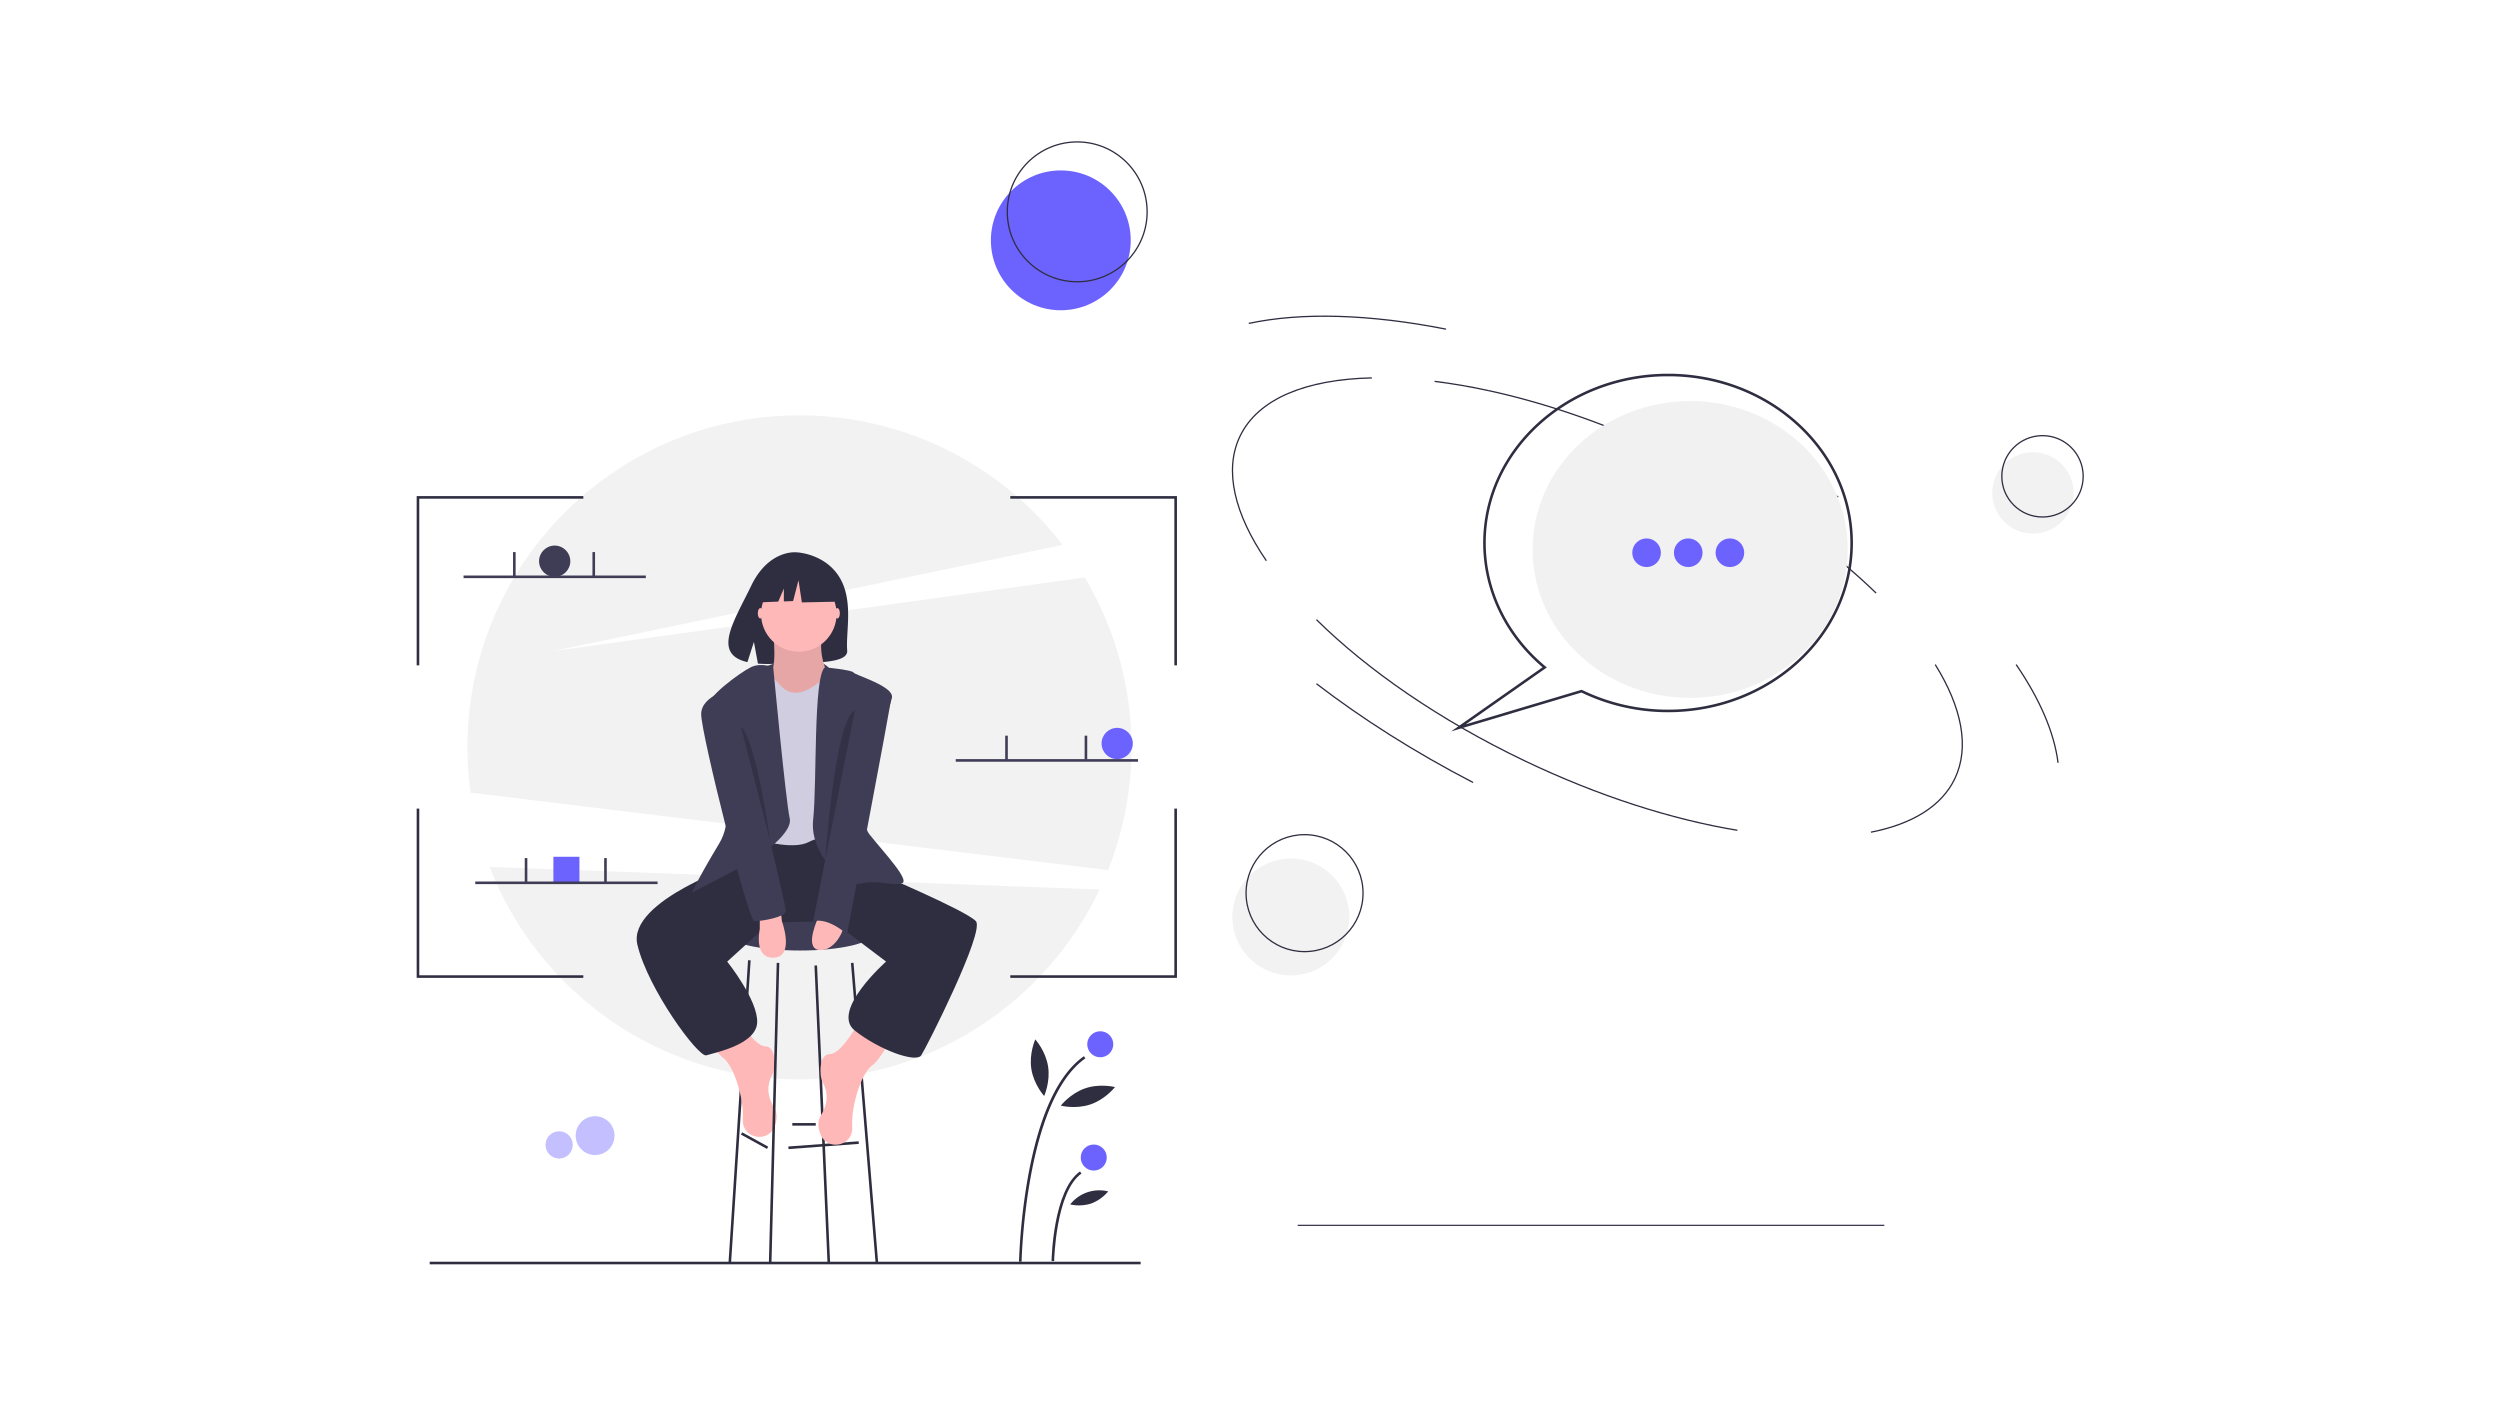 <svg xmlns="http://www.w3.org/2000/svg" xmlns:xlink="http://www.w3.org/1999/xlink" width="1920" height="1080" viewBox="0 0 1920 1080">
  <defs>
    <clipPath id="clip-Partners">
      <rect width="1920" height="1080"/>
    </clipPath>
  </defs>
  <g id="Partners" clip-path="url(#clip-Partners)">
    <g id="Groupe_28" data-name="Groupe 28" transform="translate(761 108.5)">
      <path id="Tracé_297" data-name="Tracé 297" d="M749.9,256.8q15.11,7.976,29.54,16.324" transform="translate(-180.557 -32.427)" fill="none" stroke="#2f2e41" stroke-miterlimit="10" stroke-width="1"/>
      <path id="Tracé_298" data-name="Tracé 298" d="M562.441,223.849c43.939,9.5,91.91,25.9,140.236,49.05a670.767,670.767,0,0,1,100.1,58.751" transform="translate(-180.557 -32.427)" fill="none" stroke="#2f2e41" stroke-miterlimit="10" stroke-width="1"/>
      <line id="Ligne_5" data-name="Ligne 5" x2="450.534" transform="translate(235.63 832.573)" fill="none" stroke="#3f3d56" stroke-miterlimit="10" stroke-width="1"/>
      <path id="Tracé_299" data-name="Tracé 299" d="M521.327,216.817c13.2,1.623,26.95,3.969,41.115,7.032" transform="translate(-180.557 -32.427)" fill="none" stroke="#2f2e41" stroke-miterlimit="10" stroke-width="1"/>
      <path id="Tracé_300" data-name="Tracé 300" d="M392.112,354.582c-24.394-35.7-32.774-69.428-20.241-95.594,13.862-28.941,50.969-43.745,101.268-44.835" transform="translate(-180.557 -32.427)" fill="none" stroke="#2f2e41" stroke-miterlimit="10" stroke-width="1"/>
      <path id="Tracé_301" data-name="Tracé 301" d="M905.81,434.318c20.333,32.731,26.641,63.418,15.044,87.629-10.206,21.306-33.009,34.951-64.4,41.1" transform="translate(-180.557 -32.427)" fill="none" stroke="#2f2e41" stroke-miterlimit="10" stroke-width="1"/>
      <path id="Tracé_302" data-name="Tracé 302" d="M802.78,331.65A498.1,498.1,0,0,1,860.4,379.406" transform="translate(-180.557 -32.427)" fill="none" stroke="#2f2e41" stroke-miterlimit="10" stroke-width="1"/>
      <path id="Tracé_303" data-name="Tracé 303" d="M378.605,172.315c40.492-8.7,92.891-7.153,151.493,4.4" transform="translate(-180.557 -32.427)" fill="none" stroke="#2f2e41" stroke-miterlimit="10" stroke-width="1"/>
      <path id="Tracé_304" data-name="Tracé 304" d="M967.943,434.314c18.128,26.48,29.276,52.1,32.19,75.44" transform="translate(-180.557 -32.427)" fill="none" stroke="#2f2e41" stroke-miterlimit="10" stroke-width="1"/>
      <path id="Tracé_305" data-name="Tracé 305" d="M779.444,273.12q27.274,15.77,51.9,32.62" transform="translate(-180.557 -32.427)" fill="none" stroke="#2f2e41" stroke-miterlimit="10" stroke-width="1"/>
      <path id="Tracé_322" data-name="Tracé 322" d="M753.894,561.595c-50.068-8.252-106.709-26.19-163.846-53.558-65.057-31.162-120.184-69.485-159.465-108.217" transform="translate(-180.557 -32.427)" fill="none" stroke="#2f2e41" stroke-miterlimit="10" stroke-width="1"/>
      <path id="Tracé_323" data-name="Tracé 323" d="M550.893,524.893c-44.792-23.206-85.344-49.006-120.312-75.867" transform="translate(-180.557 -32.427)" fill="none" stroke="#2f2e41" stroke-miterlimit="10" stroke-width="1"/>
      <circle id="Ellipse_133" data-name="Ellipse 133" cx="53.7" cy="53.7" r="53.7" transform="translate(0 22.378)" fill="#6c63ff"/>
      <circle id="Ellipse_134" data-name="Ellipse 134" cx="53.7" cy="53.7" r="53.7" transform="translate(12.596 0.5)" fill="none" stroke="#2f2e41" stroke-miterlimit="10" stroke-width="1"/>
      <circle id="Ellipse_135" data-name="Ellipse 135" cx="31.244" cy="31.244" r="31.244" transform="translate(769.07 238.8)" fill="#f2f2f2"/>
      <circle id="Ellipse_136" data-name="Ellipse 136" cx="31.244" cy="31.244" r="31.244" transform="translate(776.399 226.071)" fill="none" stroke="#2f2e41" stroke-miterlimit="10" stroke-width="1"/>
      <circle id="Ellipse_137" data-name="Ellipse 137" cx="44.913" cy="44.913" r="44.913" transform="translate(185.45 550.816)" fill="#f2f2f2"/>
      <circle id="Ellipse_138" data-name="Ellipse 138" cx="44.913" cy="44.913" r="44.913" transform="translate(195.985 532.518)" fill="none" stroke="#2f2e41" stroke-miterlimit="10" stroke-width="1"/>
    </g>
    <g id="Groupe_29" data-name="Groupe 29" transform="translate(1114.446 262)">
      <ellipse id="Ellipse_139" data-name="Ellipse 139" cx="121" cy="114" rx="121" ry="114" transform="translate(62.62 46)" fill="#f1f1f1"/>
      <path id="Tracé_343" data-name="Tracé 343" d="M201.5,416.219l100.1-29.844A152.879,152.879,0,0,0,368.12,401.5c78.3,0,142-58.318,142-130s-63.7-130-142-130-142,58.318-142,130c0,36.186,16.613,70.913,45.624,95.475Zm100.278-31.983-.374.111-88.661,26.434,62.29-43.668-1.007-.837c-29.173-24.226-45.9-58.771-45.9-94.776,0-70.58,62.8-128,140-128s140,57.42,140,128-62.8,128-140,128a150.822,150.822,0,0,1-65.991-15.092Z" transform="translate(-201.5 -116.5)" fill="#2f2e41"/>
      <circle id="Ellipse_143" data-name="Ellipse 143" cx="11" cy="11" r="11" transform="translate(203.12 151.5)" fill="#6c63ff"/>
      <circle id="Ellipse_144" data-name="Ellipse 144" cx="11" cy="11" r="11" transform="translate(171.12 151.5)" fill="#6c63ff"/>
      <circle id="Ellipse_145" data-name="Ellipse 145" cx="11" cy="11" r="11" transform="translate(139.121 151.5)" fill="#6c63ff"/>
    </g>
    <g id="Groupe_69" data-name="Groupe 69" transform="translate(320 319)">
      <circle id="Ellipse_279" data-name="Ellipse 279" cx="14.92" cy="14.92" r="14.92" transform="translate(122.112 538.244)" fill="#6c63ff" opacity="0.4"/>
      <circle id="Ellipse_280" data-name="Ellipse 280" cx="10.466" cy="10.466" r="10.466" transform="translate(98.953 549.824)" fill="#6c63ff" opacity="0.4"/>
      <path id="Tracé_925" data-name="Tracé 925" d="M839.05,473.261a255.44,255.44,0,0,0-17.9-224.767L413.048,305l391.09-81.506A254.562,254.562,0,0,0,602.048,124c-140.833,0-255,114.167-255,255a256.957,256.957,0,0,0,2.365,34.736Z" transform="translate(-308.048 -124)" fill="#f2f2f2"/>
      <path id="Tracé_926" data-name="Tracé 926" d="M364.092,470.81C400.95,566.274,493.584,634,602.048,634c101.778,0,189.617-59.634,230.515-145.861Z" transform="translate(-308.048 -124)" fill="#f2f2f2"/>
      <circle id="Ellipse_281" data-name="Ellipse 281" cx="12" cy="12" r="12" transform="translate(94 100)" fill="#3f3d56"/>
      <circle id="Ellipse_282" data-name="Ellipse 282" cx="12" cy="12" r="12" transform="translate(526 240)" fill="#6c63ff"/>
      <rect id="Rectangle_197" data-name="Rectangle 197" width="20" height="20" transform="translate(105 339)" fill="#6c63ff"/>
      <path id="Tracé_927" data-name="Tracé 927" d="M576.048,317s33-14.379,48.5.81S583.048,328,576.048,317Z" transform="translate(-308.048 -124)" fill="#3f3d56"/>
      <path id="Tracé_928" data-name="Tracé 928" d="M633.03,248.8C621.94,230.067,600,229.193,600,229.193s-21.38-2.734-35.094,25.8c-12.783,26.6-30.426,52.284-2.84,58.511L567.048,298l3.086,16.663a107.923,107.923,0,0,0,11.8.2c29.542-.954,57.676.279,56.771-10.322C637.5,290.451,643.7,266.835,633.03,248.8Z" transform="translate(-308.048 -124)" fill="#2f2e41"/>
      <ellipse id="Ellipse_283" data-name="Ellipse 283" cx="56" cy="13" rx="56" ry="13" transform="translate(238.5 385)" fill="#3f3d56"/>
      <rect id="Rectangle_198" data-name="Rectangle 198" width="54.148" height="2" transform="translate(285.431 561.499) rotate(-4.229)" fill="#2f2e41"/>
      <rect id="Rectangle_199" data-name="Rectangle 199" width="2" height="22.825" transform="matrix(0.482, -0.876, 0.876, 0.482, 249.021, 552.374)" fill="#2f2e41"/>
      <rect id="Rectangle_200" data-name="Rectangle 200" width="18" height="2" transform="translate(288.5 543.5)" fill="#2f2e41"/>
      <path id="Tracé_929" data-name="Tracé 929" d="M241.5,650.568l-2-.136,15-232,2,.136Z" fill="#2f2e41"/>
      <path id="Tracé_930" data-name="Tracé 930" d="M315.5,650.549l-10-228,2-.1,10,228Z" fill="#2f2e41"/>
      <rect id="Rectangle_201" data-name="Rectangle 201" width="2" height="230.783" transform="matrix(0.997, -0.082, 0.082, 0.997, 333.509, 420.582)" fill="#2f2e41"/>
      <path id="Tracé_931" data-name="Tracé 931" d="M648.548,588.5s-14,26-23,26-8,17-6,21,7,13-1,26c-2.794,4.541-2.294,9.692-.461,14.473,5.138,13.4,25.124,9.337,24.486-5q-.011-.237-.026-.477c-1-16,7-41,15-47s15-22,15-22Z" transform="translate(-308.048 -124)" fill="#ffb8b8"/>
      <path id="Tracé_932" data-name="Tracé 932" d="M552.548,582.5s14,26,23,26,8,17,6,21-7,13,1,26c2.794,4.541,2.294,9.692.461,14.473-5.138,13.4-25.124,9.337-24.486-5q.011-.237.026-.477c1-16-7-41-15-47s-15-22-15-22Z" transform="translate(-308.048 -124)" fill="#ffb8b8"/>
      <path id="Tracé_933" data-name="Tracé 933" d="M563.548,454.5l-6,13s-88,29-80,63,47,87,53,85,38-8,39-25-23-47-23-47l33-30,48.02-1,40.98,31s-43,38-24,53,47,25,51,19,49-95,42-103-78-38-78-38l-19-27-74-4Z" transform="translate(-308.048 -124)" fill="#2f2e41"/>
      <path id="Tracé_934" data-name="Tracé 934" d="M581.548,289.5s5,33-5,37,20,21,20,21h17l11-23s-10-18-4-35S581.548,289.5,581.548,289.5Z" transform="translate(-308.048 -124)" fill="#ffb8b8"/>
      <path id="Tracé_935" data-name="Tracé 935" d="M581.548,289.5s5,33-5,37,20,21,20,21h17l11-23s-10-18-4-35S581.548,289.5,581.548,289.5Z" transform="translate(-308.048 -124)" opacity="0.1"/>
      <path id="Tracé_936" data-name="Tracé 936" d="M574.548,317.5s11,12,13,14,11,13,30-3,21,3,21,3v120s-16-7-29,0-40-2-40-2l-5-124Z" transform="translate(-308.048 -124)" fill="#d0cde1"/>
      <path id="Tracé_937" data-name="Tracé 937" d="M581.893,317.5s-9.345-4-17.345,0-36,24-34,33,28,72,10,102-21,38-21,38l44-23s34-21,31-34S581.893,317.5,581.893,317.5Z" transform="translate(-308.048 -124)" fill="#3f3d56"/>
      <path id="Tracé_938" data-name="Tracé 938" d="M621.56,317.5s20.988,2,21.988,4,31.5,10.5,29.5,19.5-29.5,89.5-17.5,104.5,32,36,25,38-19-3-31,0-40-22-37-49S612.571,324.5,621.56,317.5Z" transform="translate(-308.048 -124)" fill="#3f3d56"/>
      <path id="Tracé_939" data-name="Tracé 939" d="M571.548,508.5v10s-5,23,11,22,6-28,6-28l-1-9Z" transform="translate(-308.048 -124)" fill="#ffb8b8"/>
      <path id="Tracé_940" data-name="Tracé 940" d="M616.548,509.5s-11,23,0,25,19-13,19-17S616.548,509.5,616.548,509.5Z" transform="translate(-308.048 -124)" fill="#ffb8b8"/>
      <path id="Tracé_941" data-name="Tracé 941" d="M272.5,650.524l-2-.048,6-230,2,.048Z" fill="#2f2e41"/>
      <ellipse id="Ellipse_284" data-name="Ellipse 284" cx="2" cy="4" rx="2" ry="4" transform="translate(321 148)" fill="#ffb8b8"/>
      <ellipse id="Ellipse_285" data-name="Ellipse 285" cx="2" cy="4" rx="2" ry="4" transform="translate(262 148)" fill="#ffb8b8"/>
      <path id="Tracé_942" data-name="Tracé 942" d="M648.548,330.5s25,0,24,10-34,182-34,182-14-13-26-10Z" transform="translate(-308.048 -124)" fill="#3f3d56"/>
      <path id="Tracé_943" data-name="Tracé 943" d="M551.548,333.5s-25,5-25,20,36,159,41,159,24-3,24-8S551.548,333.5,551.548,333.5Z" transform="translate(-308.048 -124)" fill="#3f3d56"/>
      <path id="Tracé_944" data-name="Tracé 944" d="M557.048,363l22.5,87.991S569.048,374,557.048,363Z" transform="translate(-308.048 -124)" opacity="0.2"/>
      <path id="Tracé_945" data-name="Tracé 945" d="M644.565,350.636,621.809,465.68S629.082,357.272,644.565,350.636Z" transform="translate(-308.048 -124)" opacity="0.2"/>
      <circle id="Ellipse_286" data-name="Ellipse 286" cx="29" cy="29" r="29" transform="translate(264.5 123.5)" fill="#ffb8b8"/>
      <path id="Tracé_946" data-name="Tracé 946" d="M320.079,123,298.4,111.644l-29.933,4.645-6.193,27.353,15.416-.593L282,133v9.884l7.114-.274,4.128-16,2.581,17.031,25.289-.516Z" fill="#2f2e41"/>
      <rect id="Rectangle_202" data-name="Rectangle 202" width="546" height="2" transform="translate(10 650)" fill="#2f2e41"/>
      <path id="Tracé_947" data-name="Tracé 947" d="M772.631,774.02l-2-.039a463.831,463.831,0,0,1,7.1-66.287c8.648-46.881,23.029-77.67,42.743-91.512l1.148,1.637C775.57,650.152,772.654,772.784,772.631,774.02Z" transform="translate(-308.048 -124)" fill="#2f2e41"/>
      <path id="Tracé_948" data-name="Tracé 948" d="M797.631,773.541l-2-.039c.043-2.215,1.293-54.414,21.843-68.842l1.148,1.637C798.9,720.143,797.641,773.009,797.631,773.541Z" transform="translate(-308.048 -124)" fill="#2f2e41"/>
      <circle id="Ellipse_287" data-name="Ellipse 287" cx="10" cy="10" r="10" transform="translate(515 473)" fill="#6c63ff"/>
      <circle id="Ellipse_288" data-name="Ellipse 288" cx="10" cy="10" r="10" transform="translate(510 560)" fill="#6c63ff"/>
      <path id="Tracé_949" data-name="Tracé 949" d="M792.97,623.995c1.879,12-3.019,22.741-3.019,22.741s-7.945-8.726-9.825-20.73,3.019-22.741,3.019-22.741S791.09,611.991,792.97,623.995Z" transform="translate(-308.048 -124)" fill="#2f2e41"/>
      <path id="Tracé_950" data-name="Tracé 950" d="M825.657,653.148c-11.493,3.942-22.919.99-22.919.99s7.208-9.344,18.7-13.286,22.919-.99,22.919-.99S837.15,649.206,825.657,653.148Z" transform="translate(-308.048 -124)" fill="#2f2e41"/>
      <path id="Tracé_951" data-name="Tracé 951" d="M826.026,729.31a31.135,31.135,0,0,1-16.064.694A28.374,28.374,0,0,1,839.134,720a31.133,31.133,0,0,1-13.108,9.313Z" transform="translate(-308.048 -124)" fill="#2f2e41"/>
      <path id="Tracé_952" data-name="Tracé 952" d="M2,192H0V62H128v2H2Z" fill="#2f2e41"/>
      <path id="Tracé_953" data-name="Tracé 953" d="M583.9,192h-2V64h-126V62h128Z" fill="#2f2e41"/>
      <path id="Tracé_954" data-name="Tracé 954" d="M2,302H0V432H128v-2H2Z" fill="#2f2e41"/>
      <path id="Tracé_955" data-name="Tracé 955" d="M583.9,302h-2V430h-126v2h128Z" fill="#2f2e41"/>
      <rect id="Rectangle_203" data-name="Rectangle 203" width="140" height="2" transform="translate(36 123)" fill="#3f3d56"/>
      <rect id="Rectangle_204" data-name="Rectangle 204" width="2" height="18.5" transform="translate(74 105)" fill="#3f3d56"/>
      <rect id="Rectangle_205" data-name="Rectangle 205" width="2" height="18.5" transform="translate(135 105)" fill="#3f3d56"/>
      <rect id="Rectangle_206" data-name="Rectangle 206" width="140" height="2" transform="translate(414 264)" fill="#3f3d56"/>
      <rect id="Rectangle_207" data-name="Rectangle 207" width="2" height="18.5" transform="translate(452 246)" fill="#3f3d56"/>
      <rect id="Rectangle_208" data-name="Rectangle 208" width="2" height="18.5" transform="translate(513 246)" fill="#3f3d56"/>
      <rect id="Rectangle_209" data-name="Rectangle 209" width="140" height="2" transform="translate(45 358)" fill="#3f3d56"/>
      <rect id="Rectangle_210" data-name="Rectangle 210" width="2" height="18.5" transform="translate(83 340)" fill="#3f3d56"/>
      <rect id="Rectangle_211" data-name="Rectangle 211" width="2" height="18.5" transform="translate(144 340)" fill="#3f3d56"/>
    </g>
  </g>
</svg>
